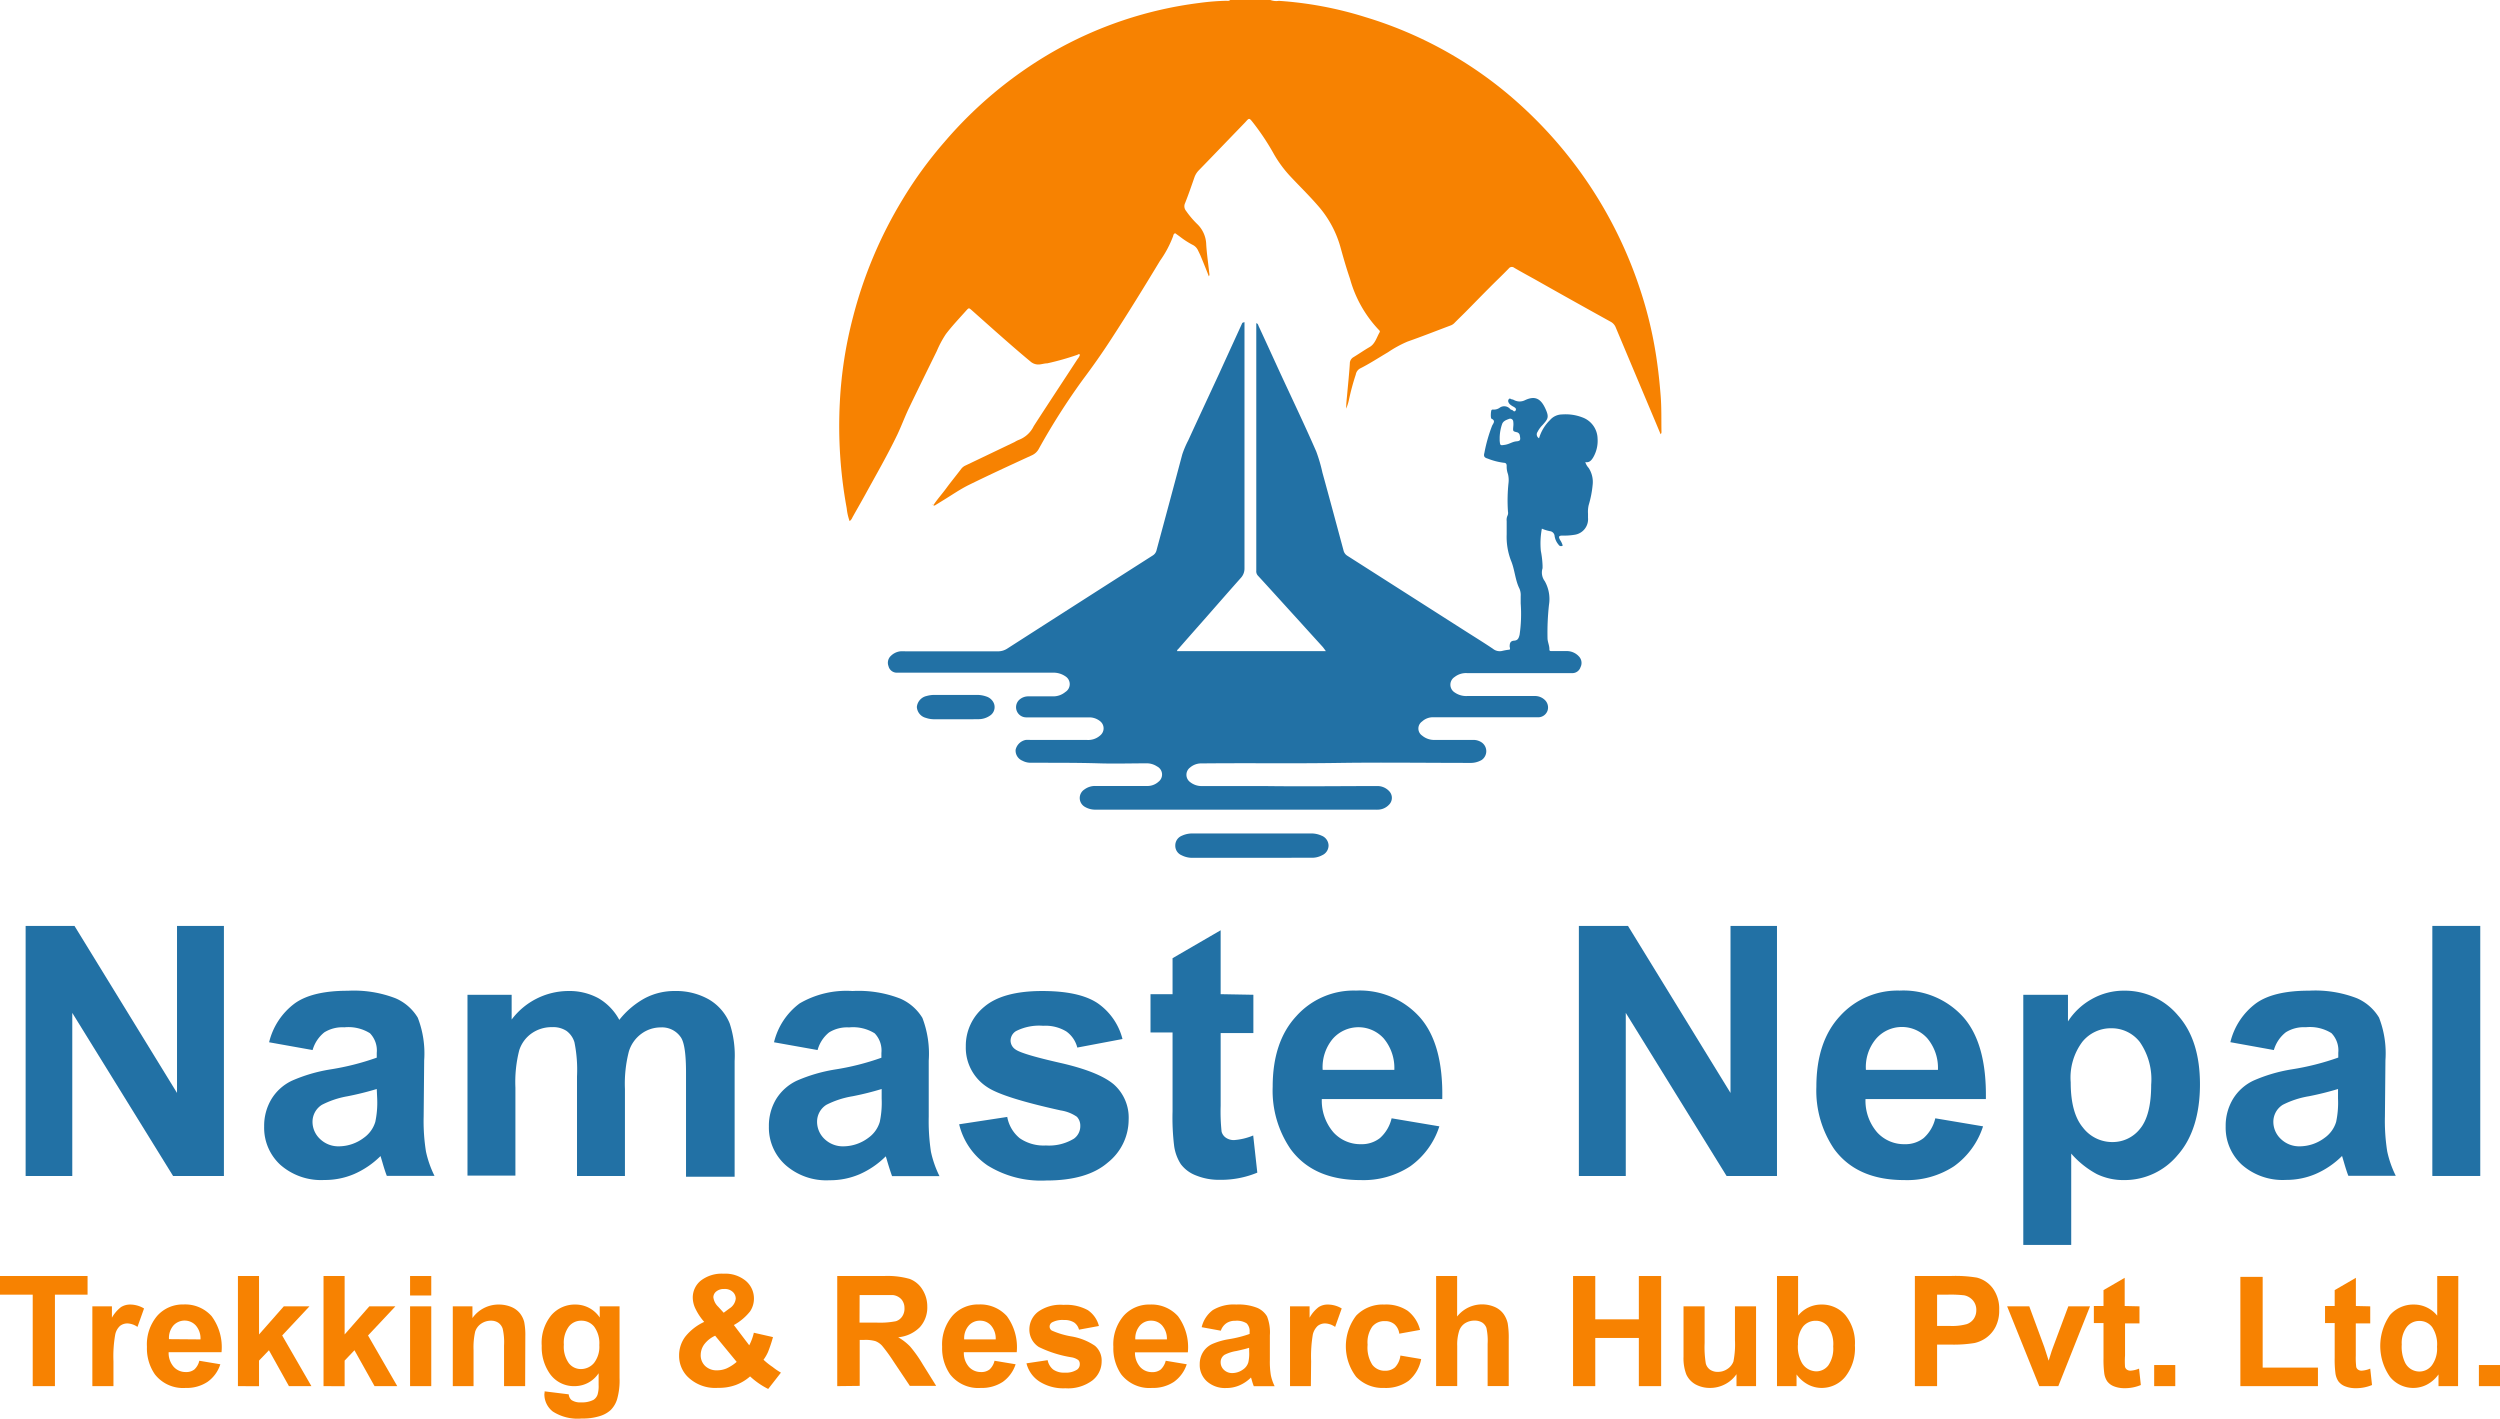 <svg xmlns="http://www.w3.org/2000/svg" viewBox="0 0 292.63 166.04"><defs><style>.cls-1{fill:#f78201;}.cls-2{fill:#2271a5;}</style></defs><title>logov</title><g id="Layer_2" data-name="Layer 2"><g id="Layer_1-2" data-name="Layer 1"><path class="cls-1" d="M148.7,0a2,2,0,0,0,1,.1A43.32,43.32,0,0,1,159.81,2,47.3,47.3,0,0,1,177,11.43a50.84,50.84,0,0,1,4.46,4.35A50.34,50.34,0,0,1,192,33.94a47.6,47.6,0,0,1,1.87,7.82c.23,1.5.39,3,.51,4.51s.07,2.88.1,4.31a.37.37,0,0,1-.1.25l-.56-1.34q-2.35-5.58-4.69-11.15a1.29,1.29,0,0,0-.6-.68q-4.47-2.47-8.94-5c-.78-.43-1.57-.86-2.34-1.31a.45.45,0,0,0-.65.08c-.72.75-1.48,1.46-2.21,2.2-1,1-1.9,1.93-2.85,2.89-.45.45-.9.88-1.34,1.33a1.17,1.17,0,0,1-.44.26c-1.67.63-3.32,1.28-5,1.87a13.38,13.38,0,0,0-2.29,1.25c-1.09.64-2.15,1.34-3.27,1.9a1,1,0,0,0-.5.7,28.08,28.08,0,0,0-.81,3,5.57,5.57,0,0,1-.32,1c0-.53.06-1.06.11-1.58.11-1.23.24-2.46.32-3.69a.85.85,0,0,1,.44-.76c.64-.39,1.24-.81,1.88-1.18s.82-1.13,1.17-1.73c.06-.1,0-.19-.08-.26a14.14,14.14,0,0,1-3.39-6c-.43-1.25-.79-2.51-1.14-3.78A12.39,12.39,0,0,0,154.2,24c-1-1.15-2.08-2.2-3.11-3.3a14.08,14.08,0,0,1-1.94-2.6,28.44,28.44,0,0,0-2.52-3.8l0,0c-.41-.51-.41-.51-.86,0-1.82,1.88-3.63,3.77-5.45,5.64a2.2,2.2,0,0,0-.52.85c-.35,1-.69,2-1.09,3a.84.84,0,0,0,.11.88,10.55,10.55,0,0,0,1.29,1.53,3.44,3.44,0,0,1,1.08,2.4c.07,1.13.24,2.26.36,3.39a.43.43,0,0,1-.05.36c-.3-.77-.6-1.52-.91-2.26-.1-.26-.23-.51-.35-.76a1.35,1.35,0,0,0-.68-.69,9.87,9.87,0,0,1-1.46-.95l-.54-.39c-.21.07-.21.24-.25.36a12.54,12.54,0,0,1-1.53,2.87c-1.86,3.08-3.75,6.15-5.71,9.16-1.06,1.64-2.19,3.24-3.36,4.8a78.24,78.24,0,0,0-5.09,8,1.72,1.72,0,0,1-.81.79c-2.5,1.15-5,2.3-7.46,3.51-1,.5-1.93,1.15-2.9,1.74l-.89.55c-.09.06-.19.15-.31.06h0c.45-.69,1-1.29,1.52-2s1.16-1.49,1.73-2.24a1.26,1.26,0,0,1,.49-.4l5.77-2.76a3.38,3.38,0,0,1,.46-.24A3.2,3.2,0,0,0,121,49.88c1.69-2.62,3.42-5.23,5.12-7.84a1.44,1.44,0,0,0,.29-.51c-.1-.14-.2-.05-.3,0a31.18,31.18,0,0,1-3.53,1c-.3,0-.6.1-.91.13a1.39,1.39,0,0,1-1.07-.36c-1.38-1.14-2.73-2.33-4.08-3.52l-2.8-2.49c-.3-.26-.32-.27-.61.05-.81.91-1.65,1.79-2.39,2.76a12.12,12.12,0,0,0-1.07,2c-1.1,2.24-2.21,4.49-3.29,6.74-.47,1-.84,2-1.31,3-1.16,2.42-2.5,4.73-3.78,7.07-.49.89-1,1.77-1.49,2.65a1,1,0,0,1-.33.44,6.24,6.24,0,0,1-.34-1.5,53.18,53.18,0,0,1-.8-12.52,48.92,48.92,0,0,1,1.53-9.84,50.9,50.9,0,0,1,5.8-13.78,47.84,47.84,0,0,1,4.9-6.73A48.63,48.63,0,0,1,123.06,6.17,46.18,46.18,0,0,1,140.35.35a27.7,27.7,0,0,1,3.28-.26A.42.42,0,0,0,144,0Z"/><path class="cls-2" d="M145.67,37.71v.62q0,14.09,0,28.17a1.61,1.61,0,0,1-.45,1.17c-1.37,1.54-2.73,3.1-4.09,4.65q-1.62,1.83-3.23,3.67a.26.26,0,0,0-.12.23h17.42c-.17-.22-.28-.4-.42-.55-.91-1-1.82-2-2.72-3-1.6-1.75-3.19-3.52-4.8-5.27a.74.74,0,0,1-.21-.59c0-.1,0-.2,0-.3V37.83c.21.05.22.22.28.35.79,1.7,1.56,3.39,2.34,5.09,1.47,3.19,3,6.37,4.4,9.58a18.33,18.33,0,0,1,.72,2.46c.83,3,1.65,6.07,2.47,9.11a1,1,0,0,0,.46.64l13.79,8.8c1.08.69,2.17,1.36,3.24,2.08a1.26,1.26,0,0,0,1.13.24,6.54,6.54,0,0,1,.83-.14c.09-.15,0-.25,0-.36,0-.43.1-.66.53-.69s.53-.29.63-.68a16.87,16.87,0,0,0,.13-3.69c0-.27,0-.55,0-.83a1.94,1.94,0,0,0-.14-.88c-.51-1-.55-2.24-1-3.3a7.75,7.75,0,0,1-.5-3.06c0-.52,0-1,0-1.56a1.17,1.17,0,0,1,.1-.64.75.75,0,0,0,.05-.47,19.2,19.2,0,0,1,.07-3.39,2.89,2.89,0,0,0-.07-1,2.47,2.47,0,0,1-.15-.94c0-.25-.08-.37-.33-.38a7.74,7.74,0,0,1-1.89-.49c-.39-.11-.5-.27-.39-.66a17.71,17.71,0,0,1,.91-3.2c.13-.26.44-.58-.08-.81-.12-.06-.08-.86,0-1a.22.22,0,0,1,.21-.07,1.15,1.15,0,0,0,.76-.22.91.91,0,0,1,1.23.17c.08.09.25.08.35.19a.15.15,0,0,0,.25,0,.23.23,0,0,0,0-.32,1.45,1.45,0,0,0-.29-.19,2.16,2.16,0,0,1-.38-.27c-.12-.15-.25-.34-.12-.55s.27,0,.41,0a.58.58,0,0,1,.22.08,1.41,1.41,0,0,0,1.31,0c1.13-.52,1.81-.2,2.36,1,.46,1,.32,1.19-.33,1.92a3.12,3.12,0,0,0-.59.81.51.51,0,0,0,.18.74,4.9,4.9,0,0,1,1.28-2.13,1.9,1.9,0,0,1,1.44-.66,5.44,5.44,0,0,1,2.33.34,2.7,2.7,0,0,1,1.8,2.49,3.86,3.86,0,0,1-.53,2.23c-.2.32-.44.61-.91.52a1.87,1.87,0,0,0,.4.69,3,3,0,0,1,.46,2,12.12,12.12,0,0,1-.46,2.34,3.45,3.45,0,0,0-.08,1c0,.16,0,.32,0,.48a1.84,1.84,0,0,1-1.6,2,7.12,7.12,0,0,1-1.38.09c-.44,0-.51.12-.28.53a2.2,2.2,0,0,1,.3.64.33.33,0,0,1-.49-.11,2,2,0,0,1-.46-1,.62.62,0,0,0-.57-.58,4.62,4.62,0,0,1-.92-.29,9.17,9.17,0,0,0-.12,2.61,10.92,10.92,0,0,1,.2,1.72c0,.1,0,.21,0,.3a1.68,1.68,0,0,0,.26,1.52,4.28,4.28,0,0,1,.49,2.78,29.64,29.64,0,0,0-.17,3.88c0,.45.24.88.22,1.35,0,.19.18.17.31.17h1.68a1.92,1.92,0,0,1,1.46.62A1.1,1.1,0,0,1,185,78.1a1,1,0,0,1-1,.69c-2.84,0-5.67,0-8.51,0h-3.76a2.15,2.15,0,0,0-1.46.45,1.07,1.07,0,0,0,0,1.81,2.35,2.35,0,0,0,1.48.42c2.64,0,5.28,0,7.92,0a1.65,1.65,0,0,1,1.11.42,1.21,1.21,0,0,1,.36,1.3,1.16,1.16,0,0,1-1.07.77H167.84a1.86,1.86,0,0,0-1.38.49,1,1,0,0,0,0,1.65,2.2,2.2,0,0,0,1.51.51h4.46a1.71,1.71,0,0,1,1,.29,1.25,1.25,0,0,1,0,2.06,2.57,2.57,0,0,1-1.38.34c-5.06,0-10.11-.07-15.16,0-5.4.09-10.8,0-16.2.06a2,2,0,0,0-1.39.48,1.06,1.06,0,0,0,0,1.7,2.16,2.16,0,0,0,1.4.47c2.45,0,4.9,0,7.35,0,4.36.06,8.72,0,13.08,0a1.88,1.88,0,0,1,1.46.58,1.13,1.13,0,0,1,0,1.6,1.83,1.83,0,0,1-1.24.58,2.67,2.67,0,0,1-.4,0q-16.32,0-32.64,0a2.38,2.38,0,0,1-1.38-.36,1.19,1.19,0,0,1,0-2,2.08,2.08,0,0,1,1.3-.41l6,0a1.92,1.92,0,0,0,1.38-.5,1.06,1.06,0,0,0-.18-1.79,2.16,2.16,0,0,0-1.26-.36c-1.85,0-3.71.06-5.56,0-2.68-.08-5.35-.06-8-.07a2,2,0,0,1-.94-.24,1.28,1.28,0,0,1-.79-1.28,1.51,1.51,0,0,1,1.19-1.15,4.51,4.51,0,0,1,.52,0h6.6a2.12,2.12,0,0,0,1.65-.58,1.06,1.06,0,0,0-.08-1.62,2,2,0,0,0-1.29-.44h-7.35a1.19,1.19,0,0,1-.87-2,1.55,1.55,0,0,1,1.09-.46c1,0,2,0,3,0A2.19,2.19,0,0,0,124.7,81a1.08,1.08,0,0,0,0-1.84,2.44,2.44,0,0,0-1.48-.42H105a1,1,0,0,1-1-.77,1.1,1.1,0,0,1,.28-1.2,1.91,1.91,0,0,1,1.08-.53,4.43,4.43,0,0,1,.63,0h10.77a2,2,0,0,0,1.14-.32q8.51-5.46,17-10.88a1,1,0,0,0,.49-.69q1.51-5.58,3-11.17a11.39,11.39,0,0,1,.7-1.64c1.2-2.62,2.42-5.23,3.63-7.84.91-2,1.8-3.94,2.7-5.91C145.5,37.77,145.54,37.73,145.67,37.71Zm29.87,13.46c0,.19,0,.31,0,.42.06.57.06.56.6.48s.88-.37,1.36-.41.49-.17.4-.67a.45.45,0,0,0-.37-.4c-.45-.11-.44-.12-.4-.64a2.32,2.32,0,0,0,0-.59.36.36,0,0,0-.51-.32c-.32.12-.67.24-.8.61A5.27,5.27,0,0,0,175.54,51.17Z"/><path class="cls-2" d="M146.53,100.41h-6.94a2.71,2.71,0,0,1-1.28-.3,1.2,1.2,0,0,1-.74-1.11,1.22,1.22,0,0,1,.76-1.17,2.85,2.85,0,0,1,1.29-.27h13.77a2.89,2.89,0,0,1,1.29.25,1.28,1.28,0,0,1,.83,1.12,1.25,1.25,0,0,1-.76,1.18,2.46,2.46,0,0,1-1.28.29Z"/><path class="cls-2" d="M111.87,84.19h-2.49a2.94,2.94,0,0,1-1-.16,1.4,1.4,0,0,1-1.06-1.28,1.46,1.46,0,0,1,1.13-1.28,3.51,3.51,0,0,1,.91-.13h5a3.29,3.29,0,0,1,1.07.18,1.43,1.43,0,0,1,.75.53,1.19,1.19,0,0,1-.21,1.65,2.35,2.35,0,0,1-1.51.48C113.6,84.2,112.73,84.19,111.87,84.19Z"/><path class="cls-1" d="M109.22,59s0,.07,0,.09,0,0-.08,0l.08-.06Z"/><path class="cls-2" d="M3,137.65V108.38H8.72l12,19.55V108.38h5.49v29.27H20.26L8.46,118.56v19.09Z"/><path class="cls-2" d="M36.59,122.91,31.5,122a8,8,0,0,1,3-4.55c1.39-1,3.47-1.48,6.22-1.48a13.5,13.5,0,0,1,5.6.89,5.65,5.65,0,0,1,2.58,2.26,11.56,11.56,0,0,1,.75,5l-.06,6.55a22.65,22.65,0,0,0,.27,4.12,12.1,12.1,0,0,0,1,2.85H45.28c-.15-.37-.33-.93-.54-1.66-.1-.33-.16-.55-.2-.66a10.11,10.11,0,0,1-3.08,2.1,8.7,8.7,0,0,1-3.49.7,7.21,7.21,0,0,1-5.16-1.78,5.89,5.89,0,0,1-1.89-4.49,6.07,6.07,0,0,1,.86-3.21,5.6,5.6,0,0,1,2.41-2.15,18.48,18.48,0,0,1,4.46-1.31,30,30,0,0,0,5.45-1.38v-.56a2.9,2.9,0,0,0-.8-2.3,4.77,4.77,0,0,0-3-.69,4,4,0,0,0-2.34.59A4.1,4.1,0,0,0,36.59,122.91Zm7.51,4.56a34.8,34.8,0,0,1-3.42.85,10.52,10.52,0,0,0-3,1,2.35,2.35,0,0,0-1.1,2,2.75,2.75,0,0,0,.88,2,3.09,3.09,0,0,0,2.24.86,4.89,4.89,0,0,0,2.89-1,3.53,3.53,0,0,0,1.34-1.86,10.91,10.91,0,0,0,.22-2.74Z"/><path class="cls-2" d="M54.72,116.44h5.17v2.9A8.34,8.34,0,0,1,66.5,116a7.13,7.13,0,0,1,3.54.84,6.46,6.46,0,0,1,2.45,2.54,9.82,9.82,0,0,1,3-2.54A7.39,7.39,0,0,1,79,116a7.74,7.74,0,0,1,4,1,5.8,5.8,0,0,1,2.41,2.79,12,12,0,0,1,.58,4.39v13.56H80.3V125.53c0-2.1-.19-3.46-.58-4.07a2.66,2.66,0,0,0-2.39-1.2,3.82,3.82,0,0,0-2.22.72,4,4,0,0,0-1.5,2.1,15.08,15.08,0,0,0-.46,4.39v10.18H67.54V126a16.18,16.18,0,0,0-.3-4,2.55,2.55,0,0,0-.93-1.33,2.86,2.86,0,0,0-1.7-.44,4.06,4.06,0,0,0-2.34.7,3.84,3.84,0,0,0-1.49,2,15,15,0,0,0-.45,4.38v10.3H54.72Z"/><path class="cls-2" d="M95.7,122.91,90.6,122a8,8,0,0,1,3-4.55A10.85,10.85,0,0,1,99.79,116a13.45,13.45,0,0,1,5.59.89,5.67,5.67,0,0,1,2.59,2.26,11.75,11.75,0,0,1,.74,5l0,6.55a23.84,23.84,0,0,0,.26,4.12,12.1,12.1,0,0,0,1,2.85h-5.55c-.14-.37-.32-.93-.54-1.66-.09-.33-.16-.55-.2-.66a10.07,10.07,0,0,1-3.07,2.1,8.75,8.75,0,0,1-3.5.7,7.21,7.21,0,0,1-5.16-1.78A5.88,5.88,0,0,1,90,131.86a6.06,6.06,0,0,1,.85-3.21,5.72,5.72,0,0,1,2.41-2.15,18.63,18.63,0,0,1,4.46-1.31,29.72,29.72,0,0,0,5.45-1.38v-.56a2.9,2.9,0,0,0-.79-2.3,4.81,4.81,0,0,0-3-.69,4,4,0,0,0-2.34.59A4,4,0,0,0,95.7,122.91Zm7.5,4.56a33.7,33.7,0,0,1-3.41.85,10.51,10.51,0,0,0-3.06,1,2.34,2.34,0,0,0-1.09,2,2.78,2.78,0,0,0,.87,2,3.1,3.1,0,0,0,2.24.86,4.92,4.92,0,0,0,2.9-1,3.51,3.51,0,0,0,1.33-1.86,10.91,10.91,0,0,0,.22-2.74Z"/><path class="cls-2" d="M112.27,131.6l5.63-.86a4.17,4.17,0,0,0,1.46,2.49,4.94,4.94,0,0,0,3.07.85,5.61,5.61,0,0,0,3.28-.8,1.8,1.8,0,0,0,.74-1.5,1.5,1.5,0,0,0-.4-1.06,4.5,4.5,0,0,0-1.88-.74q-6.8-1.5-8.61-2.73a5.49,5.49,0,0,1-2.51-4.78,5.88,5.88,0,0,1,2.17-4.63Q117.4,116,122,116c2.91,0,5.06.48,6.47,1.42a7.28,7.28,0,0,1,2.92,4.2l-5.29,1a3.3,3.3,0,0,0-1.29-1.89,4.72,4.72,0,0,0-2.71-.66,6,6,0,0,0-3.17.62,1.32,1.32,0,0,0-.64,1.14,1.25,1.25,0,0,0,.56,1c.5.38,2.25.9,5.24,1.58s5.07,1.51,6.26,2.5a5.19,5.19,0,0,1,1.76,4.17,6.43,6.43,0,0,1-2.44,5c-1.62,1.4-4,2.1-7.21,2.1a11.85,11.85,0,0,1-6.86-1.76A8.1,8.1,0,0,1,112.27,131.6Z"/><path class="cls-2" d="M146.71,116.44v4.48h-3.83v8.54a21.94,21.94,0,0,0,.11,3,1.25,1.25,0,0,0,.5.71,1.64,1.64,0,0,0,.95.28,7.18,7.18,0,0,0,2.25-.54l.48,4.35a11.11,11.11,0,0,1-4.43.84,7.08,7.08,0,0,1-2.74-.51,4,4,0,0,1-1.78-1.32,5.26,5.26,0,0,1-.79-2.18,27.27,27.27,0,0,1-.18-4v-9.24h-2.58v-4.48h2.58v-4.21l5.63-3.27v7.48Z"/><path class="cls-2" d="M162.89,130.9l5.59.94a9.18,9.18,0,0,1-3.41,4.68,10,10,0,0,1-5.82,1.61q-5.52,0-8.18-3.62a12.11,12.11,0,0,1-2.1-7.3q0-5.28,2.76-8.26a9,9,0,0,1,7-3,9.42,9.42,0,0,1,7.47,3.13q2.75,3.12,2.62,9.57H154.72a5.67,5.67,0,0,0,1.36,3.89,4.25,4.25,0,0,0,3.23,1.39,3.44,3.44,0,0,0,2.22-.72A4.45,4.45,0,0,0,162.89,130.9Zm.32-5.67a5.38,5.38,0,0,0-1.26-3.7,4,4,0,0,0-5.95.07,5.17,5.17,0,0,0-1.18,3.63Z"/><path class="cls-2" d="M184.81,137.65V108.38h5.75l12,19.55V108.38H208v29.27H202.1l-11.8-19.09v19.09Z"/><path class="cls-2" d="M226.53,130.9l5.59.94a9.18,9.18,0,0,1-3.41,4.68,10,10,0,0,1-5.82,1.61q-5.53,0-8.19-3.62a12.17,12.17,0,0,1-2.09-7.3q0-5.28,2.75-8.26a9.08,9.08,0,0,1,7-3,9.42,9.42,0,0,1,7.47,3.13q2.73,3.12,2.62,9.57H218.36a5.67,5.67,0,0,0,1.36,3.89,4.25,4.25,0,0,0,3.23,1.39,3.44,3.44,0,0,0,2.22-.72A4.45,4.45,0,0,0,226.53,130.9Zm.31-5.67a5.38,5.38,0,0,0-1.25-3.7,4,4,0,0,0-6,.07,5.13,5.13,0,0,0-1.18,3.63Z"/><path class="cls-2" d="M236.83,116.44h5.23v3.12a7.84,7.84,0,0,1,2.76-2.6,7.62,7.62,0,0,1,3.85-1,8.1,8.1,0,0,1,6.27,2.9c1.72,1.93,2.57,4.62,2.57,8.07s-.86,6.29-2.59,8.25a8.07,8.07,0,0,1-6.29,2.95,7.14,7.14,0,0,1-3.19-.7,10.67,10.67,0,0,1-3-2.4v10.69h-5.61Zm5.55,10.25q0,3.57,1.42,5.28a4.32,4.32,0,0,0,3.45,1.71,4.08,4.08,0,0,0,3.26-1.57q1.29-1.58,1.29-5.14a7.69,7.69,0,0,0-1.33-5,4.17,4.17,0,0,0-3.32-1.61,4.29,4.29,0,0,0-3.41,1.59A7,7,0,0,0,242.38,126.69Z"/><path class="cls-2" d="M266.16,122.91l-5.09-.92a8,8,0,0,1,3-4.55c1.39-1,3.47-1.48,6.22-1.48a13.5,13.5,0,0,1,5.6.89,5.65,5.65,0,0,1,2.58,2.26,11.56,11.56,0,0,1,.75,5l-.06,6.55a22.65,22.65,0,0,0,.27,4.12,12.1,12.1,0,0,0,1,2.85h-5.55c-.15-.37-.33-.93-.54-1.66-.1-.33-.16-.55-.2-.66a10,10,0,0,1-3.08,2.1,8.7,8.7,0,0,1-3.49.7,7.21,7.21,0,0,1-5.16-1.78,5.89,5.89,0,0,1-1.89-4.49,6.07,6.07,0,0,1,.86-3.21,5.6,5.6,0,0,1,2.41-2.15,18.48,18.48,0,0,1,4.46-1.31,30,30,0,0,0,5.45-1.38v-.56a2.9,2.9,0,0,0-.8-2.3,4.77,4.77,0,0,0-3-.69,4,4,0,0,0-2.34.59A4.1,4.1,0,0,0,266.16,122.91Zm7.51,4.56a34.8,34.8,0,0,1-3.42.85,10.52,10.52,0,0,0-3.05,1,2.35,2.35,0,0,0-1.1,2,2.75,2.75,0,0,0,.88,2,3.09,3.09,0,0,0,2.24.86,4.89,4.89,0,0,0,2.89-1,3.53,3.53,0,0,0,1.34-1.86,10.91,10.91,0,0,0,.22-2.74Z"/><path class="cls-2" d="M284.71,137.65V108.38h5.61v29.27Z"/><path class="cls-1" d="M3.83,162.25V151.54H0v-2.18H10.25v2.18H6.43v10.71Z"/><path class="cls-1" d="M13.28,162.25H10.81v-9.34H13.1v1.33A4.11,4.11,0,0,1,14.16,153a2,2,0,0,1,1.07-.3,3.15,3.15,0,0,1,1.63.46l-.77,2.16a2.15,2.15,0,0,0-1.16-.41,1.39,1.39,0,0,0-.88.29,1.88,1.88,0,0,0-.56,1,14.51,14.51,0,0,0-.21,3.13Z"/><path class="cls-1" d="M23.33,159.28l2.46.41a4,4,0,0,1-1.5,2.06,4.39,4.39,0,0,1-2.56.71,4.17,4.17,0,0,1-3.6-1.59,5.34,5.34,0,0,1-.93-3.22A5.17,5.17,0,0,1,18.42,154a4,4,0,0,1,3.07-1.31,4.14,4.14,0,0,1,3.28,1.37,6.1,6.1,0,0,1,1.16,4.22H19.74a2.47,2.47,0,0,0,.59,1.71,1.87,1.87,0,0,0,1.43.61,1.5,1.5,0,0,0,1-.31A2,2,0,0,0,23.33,159.28Zm.14-2.5a2.33,2.33,0,0,0-.55-1.63,1.78,1.78,0,0,0-2.62,0,2.25,2.25,0,0,0-.52,1.6Z"/><path class="cls-1" d="M27.85,162.25V149.36h2.47v6.84l2.9-3.29h3l-3.19,3.41,3.42,5.93H33.82l-2.34-4.2-1.16,1.21v3Z"/><path class="cls-1" d="M37.87,162.25V149.36h2.47v6.84l2.89-3.29h3.05l-3.2,3.41,3.42,5.93H43.84l-2.35-4.2-1.15,1.21v3Z"/><path class="cls-1" d="M48,151.64v-2.28h2.48v2.28Zm0,10.61v-9.34h2.48v9.34Z"/><path class="cls-1" d="M61.47,162.25H59v-4.77a7.05,7.05,0,0,0-.16-1.95,1.35,1.35,0,0,0-.51-.7,1.5,1.5,0,0,0-.86-.24,2,2,0,0,0-1.15.35,1.8,1.8,0,0,0-.7.93,8.34,8.34,0,0,0-.19,2.15v4.23H53v-9.34h2.3v1.37a3.74,3.74,0,0,1,3.07-1.58,3.82,3.82,0,0,1,1.5.29,2.56,2.56,0,0,1,1,.75,2.77,2.77,0,0,1,.49,1,7.86,7.86,0,0,1,.13,1.66Z"/><path class="cls-1" d="M63.75,162.86l2.82.35a1,1,0,0,0,.33.67,1.81,1.81,0,0,0,1.11.27,2.92,2.92,0,0,0,1.45-.29,1.18,1.18,0,0,0,.49-.63,3.53,3.53,0,0,0,.12-1.13v-1.36a3.36,3.36,0,0,1-2.8,1.51,3.43,3.43,0,0,1-3-1.59,5.39,5.39,0,0,1-.86-3.13,5.1,5.1,0,0,1,1.13-3.59,3.63,3.63,0,0,1,2.81-1.24,3.4,3.4,0,0,1,2.85,1.52v-1.31h2.32v8.38a8,8,0,0,1-.28,2.47,3.07,3.07,0,0,1-.76,1.29,3.33,3.33,0,0,1-1.32.72,6.73,6.73,0,0,1-2.08.27,5.37,5.37,0,0,1-3.36-.81,2.55,2.55,0,0,1-1-2.07C63.74,163.08,63.75,163,63.75,162.86ZM66,157.39a3.31,3.31,0,0,0,.58,2.17,1.77,1.77,0,0,0,1.42.69,2,2,0,0,0,1.53-.71,3.1,3.1,0,0,0,.62-2.09,3.28,3.28,0,0,0-.6-2.16,1.89,1.89,0,0,0-1.51-.7,1.81,1.81,0,0,0-1.46.69A3.2,3.2,0,0,0,66,157.39Z"/><path class="cls-1" d="M91.41,160.67l-1.49,1.91a9,9,0,0,1-2.12-1.47,5.32,5.32,0,0,1-1.66,1,5.69,5.69,0,0,1-2.09.34,4.58,4.58,0,0,1-3.62-1.36,3.47,3.47,0,0,1-.94-2.41,3.66,3.66,0,0,1,.73-2.23,6.14,6.14,0,0,1,2.21-1.72,6.62,6.62,0,0,1-1-1.49,3.05,3.05,0,0,1-.34-1.34,2.54,2.54,0,0,1,.94-2,4,4,0,0,1,2.67-.81,3.75,3.75,0,0,1,2.61.85,2.69,2.69,0,0,1,.94,2.08,2.64,2.64,0,0,1-.46,1.49,6.36,6.36,0,0,1-1.89,1.59l1.8,2.37a6.16,6.16,0,0,0,.54-1.47l2.24.51a16.4,16.4,0,0,1-.58,1.74,4.75,4.75,0,0,1-.53.91,8.32,8.32,0,0,0,1.07.85A7.69,7.69,0,0,0,91.41,160.67Zm-7.7-4.32a3.27,3.27,0,0,0-1.27,1,2.12,2.12,0,0,0-.42,1.23,1.73,1.73,0,0,0,.52,1.31,1.93,1.93,0,0,0,1.4.51,2.88,2.88,0,0,0,1.12-.23,4.8,4.8,0,0,0,1.17-.76Zm1-2.69.67-.5a1.56,1.56,0,0,0,.74-1.14,1.06,1.06,0,0,0-.36-.81,1.35,1.35,0,0,0-1-.33,1.37,1.37,0,0,0-.92.29.88.88,0,0,0-.34.68,1.84,1.84,0,0,0,.57,1.11Z"/><path class="cls-1" d="M98,162.25V149.36h5.48a9.53,9.53,0,0,1,3,.34,3,3,0,0,1,1.49,1.24,3.67,3.67,0,0,1,.57,2,3.44,3.44,0,0,1-.86,2.4,4.08,4.08,0,0,1-2.55,1.19,6.16,6.16,0,0,1,1.4,1.08,15,15,0,0,1,1.48,2.09l1.57,2.52H106.5l-1.88-2.81a19.52,19.52,0,0,0-1.37-1.89,2.07,2.07,0,0,0-.79-.54,4.19,4.19,0,0,0-1.31-.14h-.52v5.38Zm2.61-7.44h1.92a9.65,9.65,0,0,0,2.34-.16,1.4,1.4,0,0,0,.73-.55,1.62,1.62,0,0,0,.27-1,1.53,1.53,0,0,0-.35-1,1.58,1.58,0,0,0-1-.51c-.21,0-.85,0-1.9,0h-2Z"/><path class="cls-1" d="M116.41,159.28l2.47.41a4.07,4.07,0,0,1-1.5,2.06,4.45,4.45,0,0,1-2.57.71,4.17,4.17,0,0,1-3.6-1.59,5.34,5.34,0,0,1-.93-3.22A5.17,5.17,0,0,1,111.5,154a4,4,0,0,1,3.07-1.31,4.18,4.18,0,0,1,3.29,1.37,6.15,6.15,0,0,1,1.15,4.22h-6.19a2.47,2.47,0,0,0,.59,1.71,1.88,1.88,0,0,0,1.43.61,1.53,1.53,0,0,0,1-.31A2,2,0,0,0,116.41,159.28Zm.14-2.5a2.33,2.33,0,0,0-.55-1.63,1.67,1.67,0,0,0-1.28-.56,1.7,1.7,0,0,0-1.34.59,2.25,2.25,0,0,0-.52,1.6Z"/><path class="cls-1" d="M120.15,159.58l2.48-.37a1.84,1.84,0,0,0,.64,1.09,2.18,2.18,0,0,0,1.36.37,2.39,2.39,0,0,0,1.44-.35.76.76,0,0,0,.32-.66.63.63,0,0,0-.17-.46,1.91,1.91,0,0,0-.83-.33,13.5,13.5,0,0,1-3.79-1.2,2.42,2.42,0,0,1-1.11-2.11,2.61,2.61,0,0,1,1-2,4.48,4.48,0,0,1,3-.82,5.24,5.24,0,0,1,2.85.62,3.19,3.19,0,0,1,1.29,1.85l-2.33.43a1.48,1.48,0,0,0-.57-.84,2.11,2.11,0,0,0-1.19-.29,2.6,2.6,0,0,0-1.4.28.57.57,0,0,0-.28.5.55.55,0,0,0,.25.45,9.54,9.54,0,0,0,2.3.69,6.92,6.92,0,0,1,2.76,1.1,2.27,2.27,0,0,1,.78,1.84,2.83,2.83,0,0,1-1.08,2.21,4.76,4.76,0,0,1-3.17.92,5.23,5.23,0,0,1-3-.77A3.56,3.56,0,0,1,120.15,159.58Z"/><path class="cls-1" d="M136.45,159.28l2.46.41a4.07,4.07,0,0,1-1.5,2.06,4.41,4.41,0,0,1-2.56.71,4.18,4.18,0,0,1-3.61-1.59,5.4,5.4,0,0,1-.92-3.22,5.16,5.16,0,0,1,1.21-3.64,4,4,0,0,1,3.07-1.31,4.16,4.16,0,0,1,3.29,1.37,6.1,6.1,0,0,1,1.15,4.22h-6.19a2.53,2.53,0,0,0,.6,1.71,1.85,1.85,0,0,0,1.42.61,1.53,1.53,0,0,0,1-.31A2.1,2.1,0,0,0,136.45,159.28Zm.14-2.5a2.38,2.38,0,0,0-.56-1.63,1.67,1.67,0,0,0-1.28-.56,1.7,1.7,0,0,0-1.34.59,2.3,2.3,0,0,0-.52,1.6Z"/><path class="cls-1" d="M142.9,155.76l-2.24-.41a3.49,3.49,0,0,1,1.3-2,4.73,4.73,0,0,1,2.75-.65,5.93,5.93,0,0,1,2.46.39,2.45,2.45,0,0,1,1.14,1,5.09,5.09,0,0,1,.33,2.21l0,2.89a9.77,9.77,0,0,0,.12,1.81,5.59,5.59,0,0,0,.44,1.26h-2.44a6.92,6.92,0,0,1-.24-.73,2.74,2.74,0,0,0-.09-.29,4.33,4.33,0,0,1-1.35.92,3.82,3.82,0,0,1-1.54.31,3.18,3.18,0,0,1-2.27-.78,2.58,2.58,0,0,1-.84-2,2.66,2.66,0,0,1,.38-1.41,2.5,2.5,0,0,1,1.06-.95,8.13,8.13,0,0,1,2-.58,13.67,13.67,0,0,0,2.4-.61v-.24a1.29,1.29,0,0,0-.35-1,2.15,2.15,0,0,0-1.33-.3,1.8,1.8,0,0,0-1,.26A1.73,1.73,0,0,0,142.9,155.76Zm3.31,2c-.32.11-.82.23-1.5.38a4.65,4.65,0,0,0-1.35.43,1,1,0,0,0-.48.87,1.19,1.19,0,0,0,.38.9,1.37,1.37,0,0,0,1,.38,2.15,2.15,0,0,0,1.27-.44,1.53,1.53,0,0,0,.59-.82,4.53,4.53,0,0,0,.1-1.2Z"/><path class="cls-1" d="M153.44,162.25H151v-9.34h2.29v1.33a4,4,0,0,1,1.06-1.24,1.94,1.94,0,0,1,1.07-.3,3.15,3.15,0,0,1,1.63.46l-.77,2.16a2.15,2.15,0,0,0-1.16-.41,1.39,1.39,0,0,0-.88.29,2,2,0,0,0-.57,1,15.47,15.47,0,0,0-.2,3.13Z"/><path class="cls-1" d="M166.22,155.67l-2.43.44a1.76,1.76,0,0,0-.56-1.1,1.67,1.67,0,0,0-1.13-.37,1.81,1.81,0,0,0-1.47.64,3.22,3.22,0,0,0-.55,2.13,3.74,3.74,0,0,0,.56,2.35,1.82,1.82,0,0,0,1.49.69,1.72,1.72,0,0,0,1.16-.4,2.41,2.41,0,0,0,.63-1.38l2.43.41a4.32,4.32,0,0,1-1.45,2.53,4.51,4.51,0,0,1-2.88.85,4.29,4.29,0,0,1-3.27-1.29,5.91,5.91,0,0,1,0-7.18,4.32,4.32,0,0,1,3.3-1.29,4.52,4.52,0,0,1,2.72.73A4.07,4.07,0,0,1,166.22,155.67Z"/><path class="cls-1" d="M170.56,149.36v4.74A3.73,3.73,0,0,1,175,153a2.54,2.54,0,0,1,1,.81,3.05,3.05,0,0,1,.48,1.09,10.4,10.4,0,0,1,.12,1.86v5.48h-2.47v-4.94a7,7,0,0,0-.14-1.86,1.27,1.27,0,0,0-.49-.63,1.67,1.67,0,0,0-.9-.23,2.06,2.06,0,0,0-1.1.3,1.68,1.68,0,0,0-.7.9,5.31,5.31,0,0,0-.23,1.78v4.68h-2.47V149.36Z"/><path class="cls-1" d="M184.13,162.25V149.36h2.6v5.07h5.1v-5.07h2.61v12.89h-2.61v-5.64h-5.1v5.64Z"/><path class="cls-1" d="M203.26,162.25v-1.4a3.64,3.64,0,0,1-1.34,1.18,3.75,3.75,0,0,1-1.76.43,3.52,3.52,0,0,1-1.69-.41,2.57,2.57,0,0,1-1.08-1.16,5.26,5.26,0,0,1-.33-2.07v-5.91h2.47v4.29a11.78,11.78,0,0,0,.14,2.41,1.29,1.29,0,0,0,.49.71,1.56,1.56,0,0,0,.92.26,1.94,1.94,0,0,0,1.13-.35,1.78,1.78,0,0,0,.69-.86,10.22,10.22,0,0,0,.18-2.52v-3.94h2.47v9.34Z"/><path class="cls-1" d="M208,162.25V149.36h2.47V154a3.48,3.48,0,0,1,2.71-1.3,3.63,3.63,0,0,1,2.82,1.23,5.16,5.16,0,0,1,1.12,3.55,5.4,5.4,0,0,1-1.14,3.69,3.56,3.56,0,0,1-2.77,1.29,3.4,3.4,0,0,1-1.58-.4,3.93,3.93,0,0,1-1.34-1.18v1.37Zm2.45-4.87a3.91,3.91,0,0,0,.46,2.14,2,2,0,0,0,1.71,1,1.78,1.78,0,0,0,1.39-.7,3.48,3.48,0,0,0,.57-2.21,3.61,3.61,0,0,0-.58-2.3,1.8,1.8,0,0,0-1.48-.71,1.87,1.87,0,0,0-1.48.69A3.19,3.19,0,0,0,210.46,157.38Z"/><path class="cls-1" d="M224.14,162.25V149.36h4.17a15.16,15.16,0,0,1,3.1.19,3.36,3.36,0,0,1,1.86,1.26,4.07,4.07,0,0,1,.74,2.51,4.2,4.2,0,0,1-.43,2,3.59,3.59,0,0,1-1.09,1.27,3.85,3.85,0,0,1-1.35.61,15,15,0,0,1-2.7.19h-1.7v4.86Zm2.6-10.71v3.66h1.42a6.47,6.47,0,0,0,2.06-.21,1.67,1.67,0,0,0,.82-.63,1.78,1.78,0,0,0,.29-1,1.68,1.68,0,0,0-.41-1.16,1.83,1.83,0,0,0-1-.58,14.25,14.25,0,0,0-1.87-.08Z"/><path class="cls-1" d="M238.7,162.25l-3.76-9.34h2.59l1.76,4.77.51,1.59c.13-.41.22-.67.25-.8s.17-.53.27-.79l1.78-4.77h2.54l-3.71,9.34Z"/><path class="cls-1" d="M250.43,152.91v2h-1.69v3.76a9.53,9.53,0,0,0,0,1.33.55.55,0,0,0,.22.32.74.74,0,0,0,.42.12,3.12,3.12,0,0,0,1-.24l.21,1.92a4.81,4.81,0,0,1-1.95.37,3.25,3.25,0,0,1-1.2-.22,1.77,1.77,0,0,1-.79-.59,2.24,2.24,0,0,1-.35-1,12.41,12.41,0,0,1-.08-1.74v-4.07h-1.13v-2h1.13v-1.86l2.48-1.44v3.3Z"/><path class="cls-1" d="M252.15,162.25v-2.47h2.47v2.47Z"/><path class="cls-1" d="M262.24,162.25V149.46h2.61v10.62h6.47v2.17Z"/><path class="cls-1" d="M277.44,152.91v2h-1.69v3.76a9.53,9.53,0,0,0,.05,1.33.55.55,0,0,0,.22.32.7.7,0,0,0,.42.12,3.12,3.12,0,0,0,1-.24l.21,1.92a4.81,4.81,0,0,1-1.95.37,3.21,3.21,0,0,1-1.2-.22,1.77,1.77,0,0,1-.79-.59,2.24,2.24,0,0,1-.35-1,12.41,12.41,0,0,1-.08-1.74v-4.07h-1.13v-2h1.13v-1.86l2.48-1.44v3.3Z"/><path class="cls-1" d="M287.72,162.25h-2.29v-1.37a3.88,3.88,0,0,1-1.35,1.19,3.5,3.5,0,0,1-4.33-.91,6.32,6.32,0,0,1,0-7.23,3.63,3.63,0,0,1,2.82-1.23,3.49,3.49,0,0,1,2.71,1.3v-4.64h2.47Zm-6.59-4.87a4.25,4.25,0,0,0,.41,2.16,1.87,1.87,0,0,0,1.67,1,1.83,1.83,0,0,0,1.45-.73,3.32,3.32,0,0,0,.6-2.17,3.62,3.62,0,0,0-.58-2.31,1.82,1.82,0,0,0-1.49-.71,1.84,1.84,0,0,0-1.47.7A3.12,3.12,0,0,0,281.13,157.38Z"/><path class="cls-1" d="M290.16,162.25v-2.47h2.47v2.47Z"/></g></g></svg>